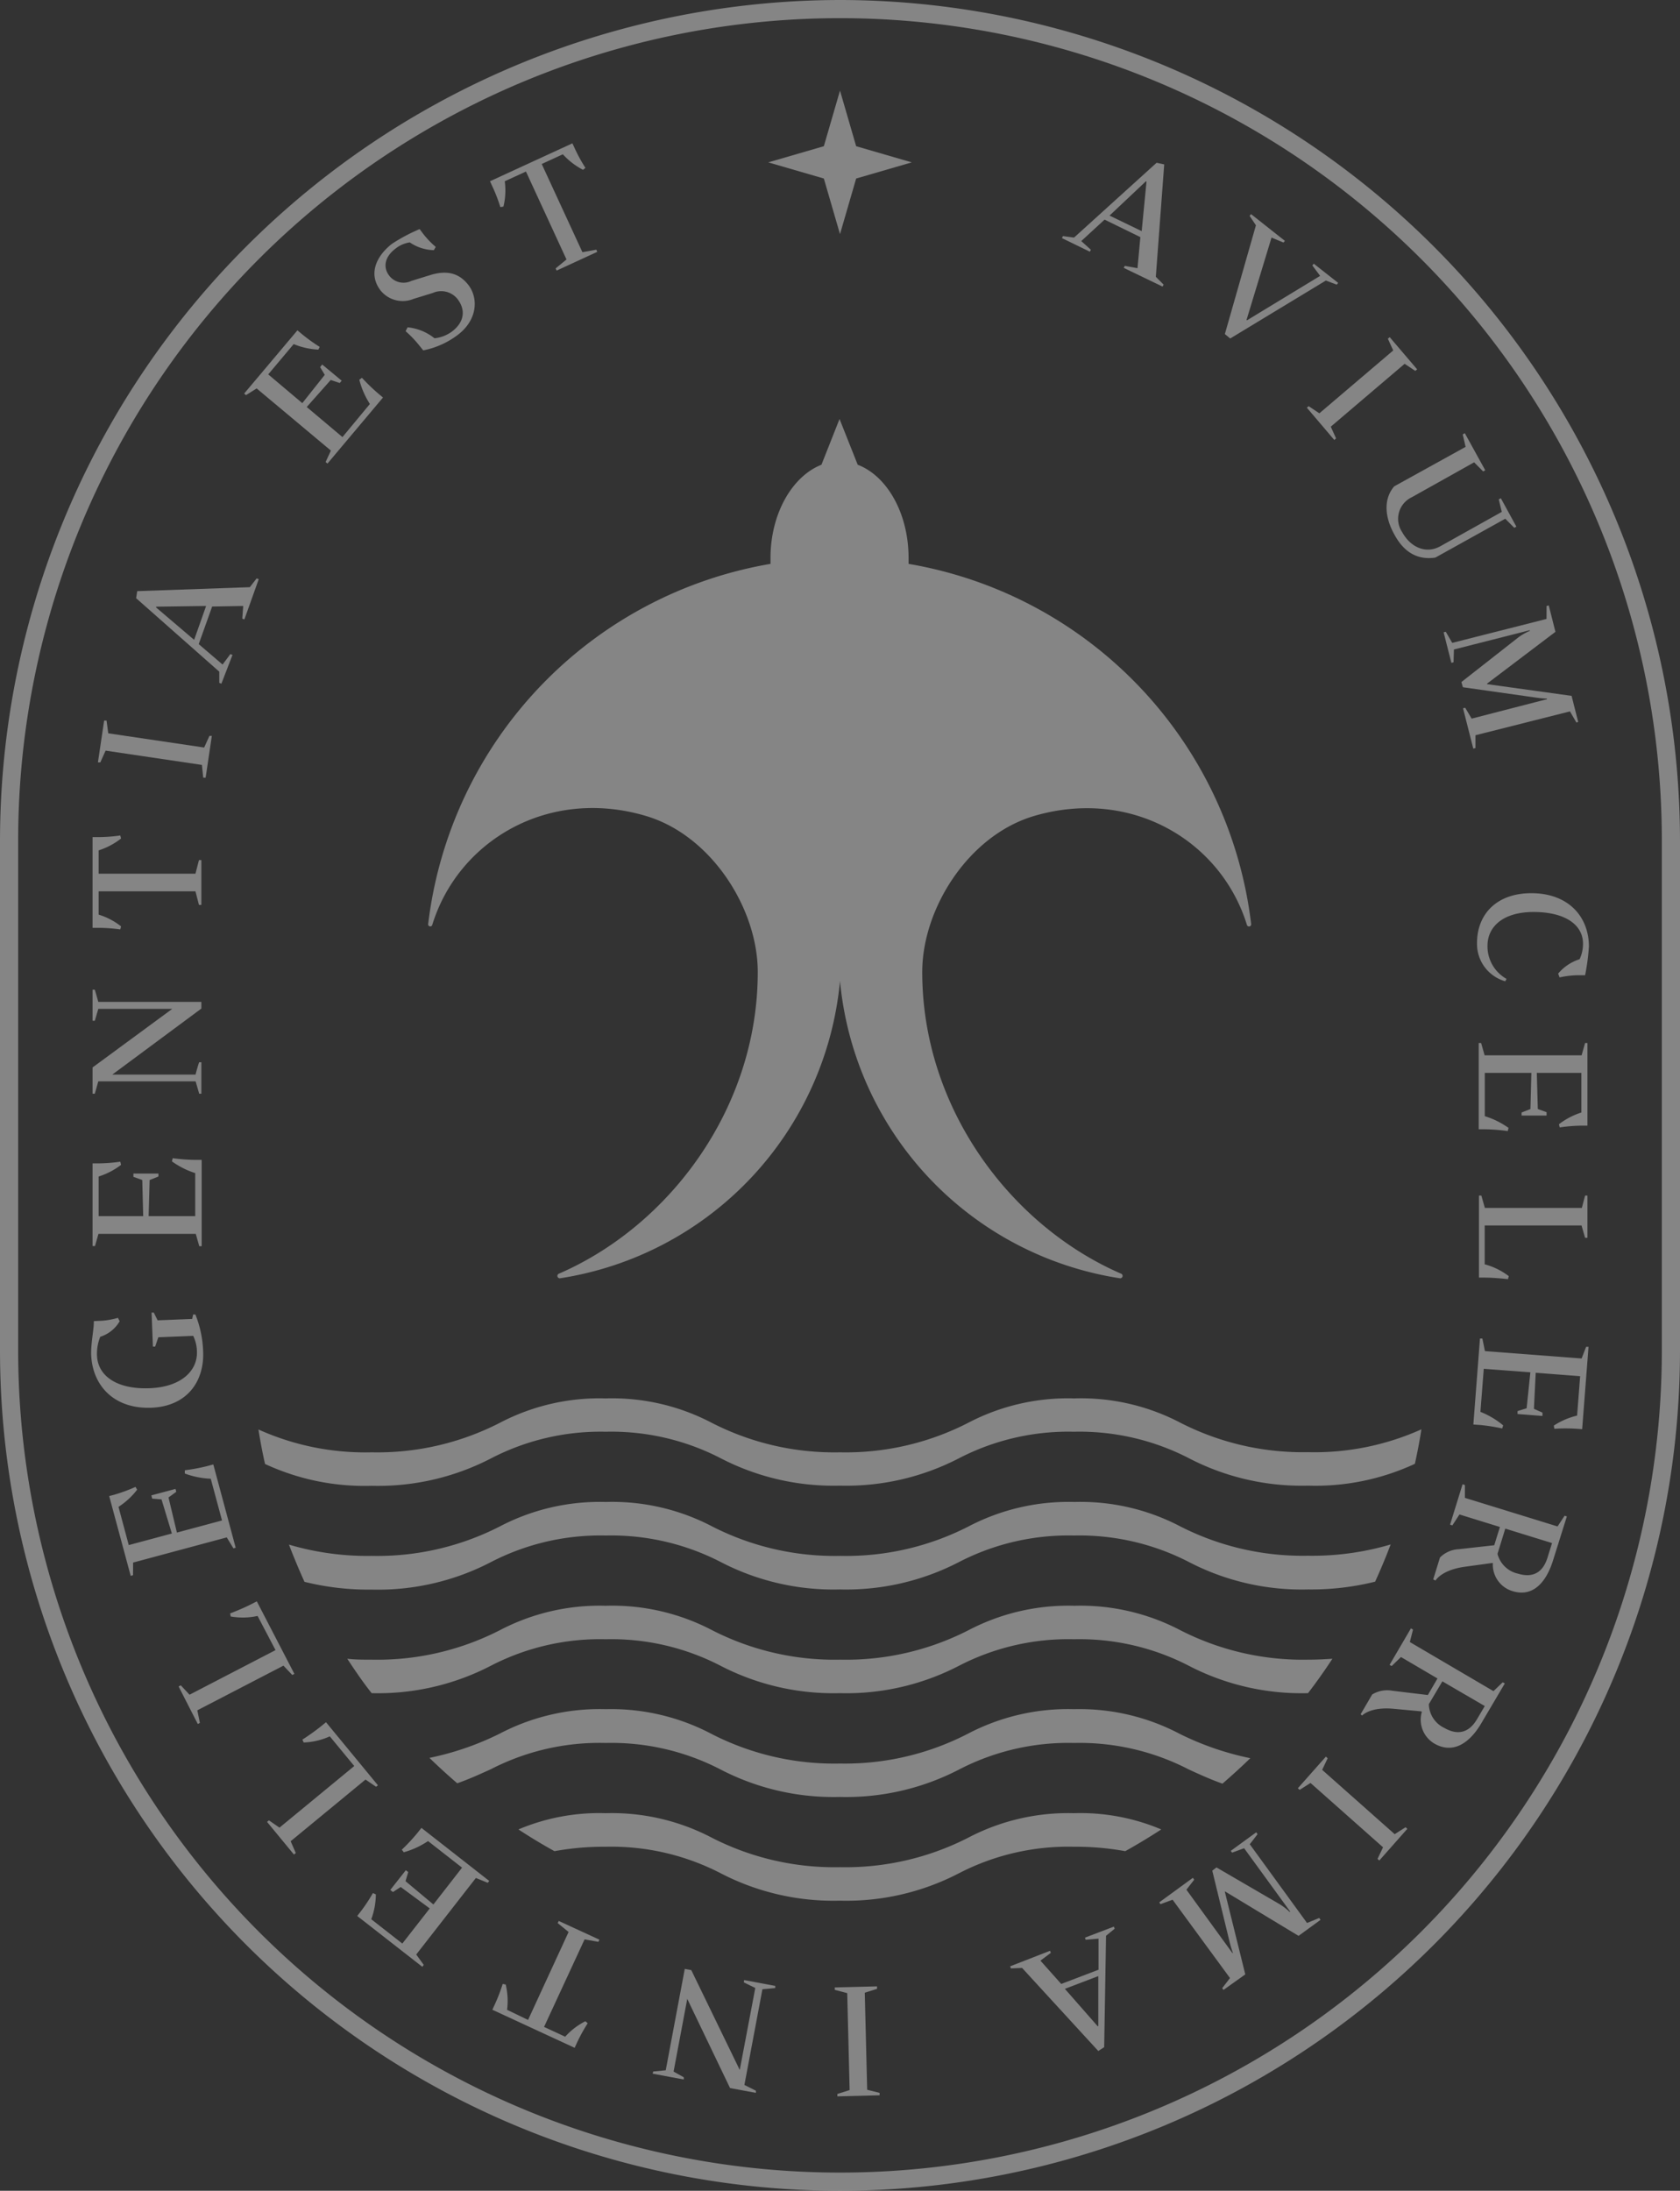<?xml version="1.0" encoding="UTF-8" standalone="no"?>
<svg
   viewBox="0 0 216.34 281.99"
   version="1.1"
   id="svg13"
   sodipodi:docname="sello-viu.svg"
   inkscape:version="1.1.2 (0a00cf5339, 2022-02-04)"
   xmlns:inkscape="http://www.inkscape.org/namespaces/inkscape"
   xmlns:sodipodi="http://sodipodi.sourceforge.net/DTD/sodipodi-0.dtd"
   xmlns="http://www.w3.org/2000/svg"
   xmlns:svg="http://www.w3.org/2000/svg">
  <rect x="0" y="0" width="216.34" height="281.99" fill="#333333" stroke="none"/>
  <sodipodi:namedview
     id="namedview15"
     pagecolor="#ffffff"
     bordercolor="#666666"
     borderopacity="1.0"
     inkscape:pageshadow="2"
     inkscape:pageopacity="0.0"
     inkscape:pagecheckerboard="0"
     showgrid="false"
     inkscape:zoom="2.5497359"
     inkscape:cx="122.56171"
     inkscape:cy="155.8985"
     inkscape:window-width="2560"
     inkscape:window-height="1363"
     inkscape:window-x="2560"
     inkscape:window-y="0"
     inkscape:window-maximized="1"
     inkscape:current-layer="svg13" />
  <defs
     id="defs4">
    <style
       id="style2">.cls-1{fill:#cfd1d2}</style>
  </defs>
  <g
     id="Capa_1"
     data-name="Capa 1"
     style="fill:#ffffff;opacity:0.4">
    <path
       class="cls-1"
       d="M117 72.58v-.76c0-5.74-2.77-10.56-6.55-12l-2.34-5.89-2.33 5.89c-3.78 1.49-6.56 6.31-6.56 12v.76a53.46 53.46 0 00-44.08 46.34.27.27 0 00.53.11C59 108.24 70.55 101.33 83.08 105c8.47 2.45 14.5 11.92 14.5 20.12 0 17.47-11.33 32.62-25.57 38.81a.31.31 0 00.16.6 42.75 42.75 0 0036-38.27 42.75 42.75 0 0036 38.27.31.31 0 00.16-.6c-14.23-6.19-25.57-21.34-25.57-38.81 0-8.2 6-17.67 14.51-20.12 12.52-3.62 24 3.29 27.31 14.08a.28.28 0 00.54-.11A53.47 53.47 0 00117 72.58m-8.83-60.92l2.08 7.16 7.16 2.08-7.16 2.08-2.08 7.16-2.08-7.16-7.16-2.08 7.16-2.08 2.08-7.16z"
       id="path6"
       style="fill:#ffffff" />
    <path
       class="cls-1"
       d="M108.17 2.34A105.83 105.83 0 01214 108.17v65.65a105.83 105.83 0 01-211.66 0v-65.65A105.83 105.83 0 01108.17 2.34m0-2.34A108.3 108.3 0 000 108.17v65.65a108.17 108.17 0 00216.34 0v-65.65A108.29 108.29 0 00108.17 0"
       id="path8"
       style="fill:#ffffff" />
    <path
       class="cls-1"
       d="M149.92 21.16l-1.08 14.47 1 1-.13.26-5-2.41.13-.26 1.64.3.37-4-4.61-2.25-3 2.76 1.23 1.11-.12.26-3.6-1.75.13-.26 1.43.19 10.63-9.63zm-2.36 2.18l-4.68 4.41 4.14 2 .62-6.38zM157.73 43l4-14-.81-1.21.18-.23 4.36 3.44-.18.22-1.54-.64-3.22 10.6.06.05 9.42-5.72-1-1.34.18-.23 3.14 2.47-.18.23-1.4-.53-12.32 7.46zm20.99.6l.24-.2 3.53 4.14-.24.2-1.37-.91-9.51 8.09.68 1.51-.23.2-3.53-4.15.23-.2 1.38.92 9.51-8.09zm14.67 22.29l-.39-1.61.27-.15 2 3.66-.27.15-1.16-1.17-9 5c-2.17.33-4-.56-5.3-3-1.2-2.17-1.43-4.51 0-6.17l9.19-5.08-.37-1.61.27-.15 2.63 4.77-.27.15-1.16-1.17-8.02 4.49a3.07 3.07 0 00-1.25 4.49c1.1 2 3.09 2.83 4.9 1.83zM199.16 78l.28-.07.86 3.4-8.81 6.67v.06l10.89 1.51.85 3.36-.23.07-.83-1.43L190 94.64v1.65l-.28.07-1.32-5.19.28-.07.83 1.4 9.69-2.5v-.08a13.54 13.54 0 01-1.57-.15l-9.25-1.31-.19-.67 7.39-5.79a7.51 7.51 0 011.42-.8v-.08l-9.77 2.48-.05 1.65-.28.07-1-3.93.28-.07.83 1.43 12.14-3.08zm-8.96 43.39c0-3.65 2.46-6.42 7-6.42 4.75 0 7.41 3 7.41 6.87a28.08 28.08 0 01-.49 3.69h-.85a11.74 11.74 0 00-2.44.28l-.18-.49a5.93 5.93 0 012.76-1.85 4.65 4.65 0 00.44-2c0-2.43-2.29-4.08-6.38-4.08-3.94 0-5.92 1.92-5.92 4.34A4.8 4.8 0 00194 126l-.16.31a5 5 0 01-3.64-4.92zm13.92 12.86h.3v10.64h-.7a20.69 20.69 0 00-2.87.23l-.1-.41a9.39 9.39 0 012.89-1.51v-5.1h-5.74l.13 4.65 1.13.41v.43h-3.22v-.39l1.14-.45.12-4.65h-6v5.57a10.67 10.67 0 013.06 1.51l-.1.41a23.68 23.68 0 00-2.89-.23h-.85v-11.11h.31l.45 1.59h12.49zm0 19.64h.3v5.44h-.3l-.46-1.59h-12.47v5a8.9 8.9 0 013.1 1.52l-.1.39s-1.74-.2-3-.2h-.74v-10.56h.31l.45 1.59h12.49zm.13 19.47h.31l-.82 10.6-.7-.05a21.63 21.63 0 00-2.88 0l-.07-.41a9.61 9.61 0 013-1.29l.39-5.07-5.72-.44-.23 4.64 1.1.49v.43l-3.21-.25v-.38l1.17-.36.48-4.63-6-.45-.43 5.54a10.76 10.76 0 012.93 1.74l-.13.4a23.61 23.61 0 00-2.86-.45l-.85-.06.85-11.07h.31l.33 1.62 12.45.95zm-19.69 29.94l.87-2.82a3.65 3.65 0 012.42-1.07l4.57-.51.73-2.35-5.21-1.61-.91 1.4-.3-.09 1.61-5.2.3.1v1.65l11.93 3.68.91-1.38.29.09-1.77 5.63c-.9 2.92-2.64 4.77-5.18 4a3.56 3.56 0 01-2.58-3.63h-.11l-3.43.47c-3.09.41-3.84 1.78-3.84 1.78zm9.28-6.54l-1 3.25a3.49 3.49 0 002.61 2.54c1.95.6 3.24-.15 3.83-2.06l.58-1.87zm-18.63 23.9l1.49-2.55a3.71 3.71 0 012.61-.48l4.56.55 1.24-2.13-4.7-2.76-1.2 1.16-.27-.15 2.75-4.7.27.16-.41 1.6 10.77 6.32 1.19-1.14.27.15-3 5.08c-1.54 2.64-3.66 4-6 2.7a3.56 3.56 0 01-1.68-4.13l-.11-.06-3.44-.32c-3.1-.31-4.14.86-4.14.86zm10.53-4.24l-1.74 2.93a3.47 3.47 0 002 3.07c1.76 1 3.19.59 4.2-1.13l1-1.69zM181 235.2l.23.2-3.61 4.08-.23-.21.71-1.49-9.34-8.28-1.4.89-.23-.21 3.61-4.07.23.21-.71 1.49 9.34 8.28zm-11.12 11.68l.17.24-2.83 2.06-9.45-5.71h-.05l2.64 10.67-2.81 2-.16-.23 1-1.3-7.39-10.08-1.56.57-.16-.23 4.33-3.16.17.24-1 1.29 5.92 8.15h.07a13.87 13.87 0 01-.45-1.52l-2.21-9.08.54-.42 8.13 4.73a7.53 7.53 0 011.29 1l.07-.05-5.93-8.15-1.55.57-.17-.23 3.28-2.39.17.24-1 1.3 7.37 10.13zM141.43 264l-9.81-10.69-1.44.06-.1-.27 5.14-2 .1.27-1.34 1 2.68 3 4.8-1.83v-4l-1.65.14-.1-.27 3.73-1.42.1.27-1.11.91-.24 14.34zm0-3.21v-6.43l-4.3 1.64 4.23 4.82zm-28.16 8.6v.31l-5.44.14v-.31l1.58-.5-.31-12.48-1.6-.42v-.31l5.44-.14v.32l-1.58.5.31 12.49zm-25.22-2.01v.29l-4-.75.06-.28 1.62-.16 2.45-13.05.84.16 6.24 12.85 2-10.55c-.13-.07-1.64-.79-1.48-.74l.05-.28 4 .75v.28l-1.65.15-2.32 12.32 1.48.74v.28l-3.33-.62-5.51-11.48-1.76 9.36zm-12.67-7.21l.3.26a22 22 0 00-1.35 2.44l-.33.72-10.6-4.9.33-.71a21.79 21.79 0 001-2.61l.39.07a9.06 9.06 0 01.18 3.26L68 260l5.22-11.32-1.4-1.14.13-.28 5.24 2.41-.13.28-1.78-.32-5.22 11.27 2.72 1.26a8.92 8.92 0 012.6-1.99zm-20.81-7.25l-.19.24-8.38-6.54.43-.55a21.15 21.15 0 001.59-2.4l.38.17a9.46 9.46 0 01-.59 3.2l4 3.13 3.53-4.52-3.74-2.76-1 .65-.34-.27 2-2.54.31.24-.35 1.17 3.59 3 3.69-4.74-4.38-3.42a10.86 10.86 0 01-3.12 1.44l-.26-.33a24.3 24.3 0 002-2.14l.53-.67 8.73 6.83-.19.24-1.53-.62-7.68 9.85zm-16.48-14.4l-.24.19-3.46-4.2.24-.2 1.36.94 9.63-7.93-3.15-3.82a8.89 8.89 0 01-3.36.79l-.17-.37a30 30 0 002.47-1.77l.57-.47 6.69 8.12-.24.19-1.36-.93-9.64 7.94zm-12.35-16.75l-.27.14-2.47-4.83.28-.15 1.13 1.21 11.07-5.74-2.31-4.4a8.87 8.87 0 01-3.46.07l-.08-.39s1.63-.62 2.78-1.22l.66-.34 4.84 9.34-.27.14-1.14-1.2-11.09 5.75zm-8.61-19.01l-.3.08-2.77-10.27.68-.18a21.65 21.65 0 002.71-1l.21.36a9.57 9.57 0 01-2.4 2.21l1.32 4.92 5.55-1.49L20.8 193l-1.2-.1-.11-.42 3.11-.83.1.37-1 .73 1.08 4.52 5.81-1.56-1.45-5.37a10.84 10.84 0 01-3.34-.67v-.42a24.7 24.7 0 002.85-.53l.82-.22 2.88 10.72-.29.08-.86-1.41-12.06 3.24zm-5.05-32.71l1.11-.05a10.32 10.32 0 002-.37l.22.44a4.45 4.45 0 01-2.5 2 5.73 5.73 0 00-.42 2.4c.11 2.73 2.69 4.38 6.78 4.22s6.19-2.27 6.09-4.74a4.84 4.84 0 00-.48-2l-4.49.18-.41 1.2h-.29l-.17-4.38h.28l.5 1 4.45-.18.12-.57h.29a13.92 13.92 0 011 4.79c.15 3.75-2 7-6.63 7.21-4.93.2-7.64-2.94-7.79-6.83-.04-1.57.38-3.37.34-4.32zm.15-9.66h-.31v-10.64h.7a21.41 21.41 0 002.87-.22l.1.41a9.5 9.5 0 01-2.89 1.5v5.1h5.74l-.12-4.65-1.14-.41v-.42h3.22v.38l-1.13.45-.13 4.65h6V151a10.69 10.69 0 01-3-1.51l.1-.41a24.73 24.73 0 002.89.22h.84v11.11h-.31l-.45-1.59H12.68zm-.02-29h-.29v-4h.29l.45 1.57h13.27v.86l-11.47 8.5h10.73c0-.14.48-1.75.46-1.59h.28v4.05h-.28l-.46-1.59H12.66l-.45 1.59h-.29v-3.38l10.26-7.54h-9.52zm3.38-12.15l-.1.39a21.4 21.4 0 00-2.79-.2h-.78v-11.68h.78a20.4 20.4 0 002.79-.21l.1.39a9.16 9.16 0 01-2.89 1.53v3h12.47l.45-1.75h.31v5.77h-.31l-.45-1.75H12.7v3a8.71 8.71 0 012.89 1.51zm-2.67-21.11h-.31l.8-5.38h.31l.22 1.64 12.35 1.83.68-1.5h.31l-.8 5.38h-.31L26 98.46l-12.4-1.84zm4.75-22.04l14.5-.51.88-1.13.27.1-1.85 5.18-.27-.1.12-1.63-4 .07-1.73 4.84 3.07 2.63 1-1.34.28.1-1.43 3.7-.27-.1v-1.44L17.53 77zm2.43 2.1l4.9 4.17L26.54 78l-6.42.09zm11.58-27.33l-.24-.2 6.86-8.14.54.45a21.32 21.32 0 002.33 1.68L41 45a9.35 9.35 0 01-3.18-.71l-3.28 3.9 4.39 3.7 2.89-3.64-.6-1 .27-.33L44 49l-.25.3-1.16-.39-3.09 3.48 4.6 3.87L47.63 52a10.56 10.56 0 01-1.36-3.12l.34-.25a24 24 0 002.07 2l.64.54-7.15 8.5-.24-.2.68-1.47-9.56-8zM54 44.48a14.09 14.09 0 00-1.77-1.85l.26-.5a6.58 6.58 0 013.46 1.41 4.57 4.57 0 002.27-.88c1.57-1.2 1.77-2.75.71-4.15a2.68 2.68 0 00-3.2-.8l-2.47.76A3.66 3.66 0 0149 37.38c-1.64-2.15-.49-4.47 1.48-6a22 22 0 013.56-1.89l.45.6a11.33 11.33 0 001.62 1.69l-.24.42a5.69 5.69 0 01-3.1-1 3.85 3.85 0 00-1.86.82c-1.44 1.1-1.57 2.45-.79 3.46a2.32 2.32 0 002.85.68l2.36-.73c2.27-.72 3.84-.24 5 1.27 1.29 1.7 1.16 4.47-1.37 6.4a10.85 10.85 0 01-4.46 2zm10.83-17.89l-.4.07a19.94 19.94 0 00-1-2.61l-.33-.72 10.61-4.88.33.71a19.9 19.9 0 001.35 2.45l-.31.25a9.28 9.28 0 01-2.6-2l-2.72 1.25L75 32.46l1.79-.32.12.28-5.23 2.41-.13-.28 1.4-1.15-5.22-11.32L65 23.33a8.83 8.83 0 01-.17 3.26zM152 183.13a27.6 27.6 0 00-13.68-3.13 27.68 27.68 0 00-13.66 3.15 34.51 34.51 0 01-16.49 3.79 34.59 34.59 0 01-16.5-3.79A27.64 27.64 0 0078 180a27.64 27.64 0 00-13.65 3.15 34.54 34.54 0 01-16.49 3.79A33.45 33.45 0 0133.28 184c.24 1.5.52 3 .85 4.44a30.4 30.4 0 0013.75 2.81 31.59 31.59 0 0015.37-3.54A30.62 30.62 0 0178 184.29a30.67 30.67 0 0114.78 3.4 31.59 31.59 0 0015.37 3.54 31.59 31.59 0 0015.37-3.54 30.67 30.67 0 0114.78-3.4 30.73 30.73 0 0114.78 3.4 31.51 31.51 0 0015.36 3.54 30.42 30.42 0 0013.76-2.81c.32-1.46.61-2.94.84-4.44a33.56 33.56 0 01-14.6 2.94 34.62 34.62 0 01-16.44-3.79zm0 13.35a27.66 27.66 0 00-13.63-3.15 27.78 27.78 0 00-13.65 3.15 34.59 34.59 0 01-16.5 3.79 34.64 34.64 0 01-16.51-3.79A27.74 27.74 0 0078 193.33a27.74 27.74 0 00-13.64 3.15 34.59 34.59 0 01-16.5 3.79 35.54 35.54 0 01-10.65-1.45q.93 2.43 2 4.79a34.09 34.09 0 008.64 1 31.56 31.56 0 0015.37-3.54A30.62 30.62 0 0178 197.65a30.75 30.75 0 0114.79 3.4 31.48 31.48 0 0015.36 3.54 31.59 31.59 0 0015.37-3.54 30.67 30.67 0 0114.78-3.4 30.73 30.73 0 0114.78 3.4 31.51 31.51 0 0015.36 3.54 34.09 34.09 0 008.64-1q1.08-2.36 2-4.79a35.54 35.54 0 01-10.65 1.45 34.67 34.67 0 01-16.43-3.77zm0 13.36a27.71 27.71 0 00-13.64-3.15 27.72 27.72 0 00-13.65 3.15 34.64 34.64 0 01-16.5 3.79 34.61 34.61 0 01-16.5-3.79A27.75 27.75 0 0078 206.69a27.68 27.68 0 00-13.64 3.15 34.64 34.64 0 01-16.5 3.79c-1.13 0-2.16 0-3.14-.12 1 1.52 2 3 3.14 4.43a31.56 31.56 0 0015.37-3.54A30.62 30.62 0 0178 211a30.6 30.6 0 0114.78 3.41 31.6 31.6 0 0015.37 3.53 31.48 31.48 0 0015.37-3.54 30.67 30.67 0 0114.78-3.4 30.67 30.67 0 0114.78 3.41 31.53 31.53 0 0015.36 3.53q1.65-2.15 3.14-4.43c-1 .07-2 .12-3.14.12a34.64 34.64 0 01-16.44-3.79zM138.32 220a27.79 27.79 0 00-13.66 3.15 34.51 34.51 0 01-16.49 3.85 34.59 34.59 0 01-16.5-3.79A27.75 27.75 0 0078 220a27.75 27.75 0 00-13.65 3.15 36.92 36.92 0 01-9.05 3.12q1.74 1.69 3.58 3.27c1.55-.54 2.94-1.18 4.35-1.82A30.53 30.53 0 0178 224.35a30.54 30.54 0 0114.78 3.41 31.56 31.56 0 0015.37 3.54 31.59 31.59 0 0015.37-3.54 30.54 30.54 0 0114.78-3.41 30.6 30.6 0 0114.78 3.41c1.41.65 2.8 1.28 4.34 1.83q1.84-1.59 3.59-3.28a37.1 37.1 0 01-9.07-3.12 27.71 27.71 0 00-13.62-3.19zm-13.65 16.55a34.71 34.71 0 01-16.5 3.79 34.68 34.68 0 01-16.5-3.79A27.71 27.71 0 0078 233.39a26.69 26.69 0 00-11.24 2.09q2.27 1.49 4.64 2.8a35.32 35.32 0 016.6-.57 30.65 30.65 0 0114.78 3.4 31.5 31.5 0 0015.37 3.54 31.45 31.45 0 0015.38-3.55 30.67 30.67 0 0114.77-3.39 35.32 35.32 0 016.6.57q2.37-1.32 4.64-2.8a26.69 26.69 0 00-11.24-2.09 27.68 27.68 0 00-13.63 3.16z"
       id="path10"
       style="fill:#ffffff" />
  </g>
</svg>

